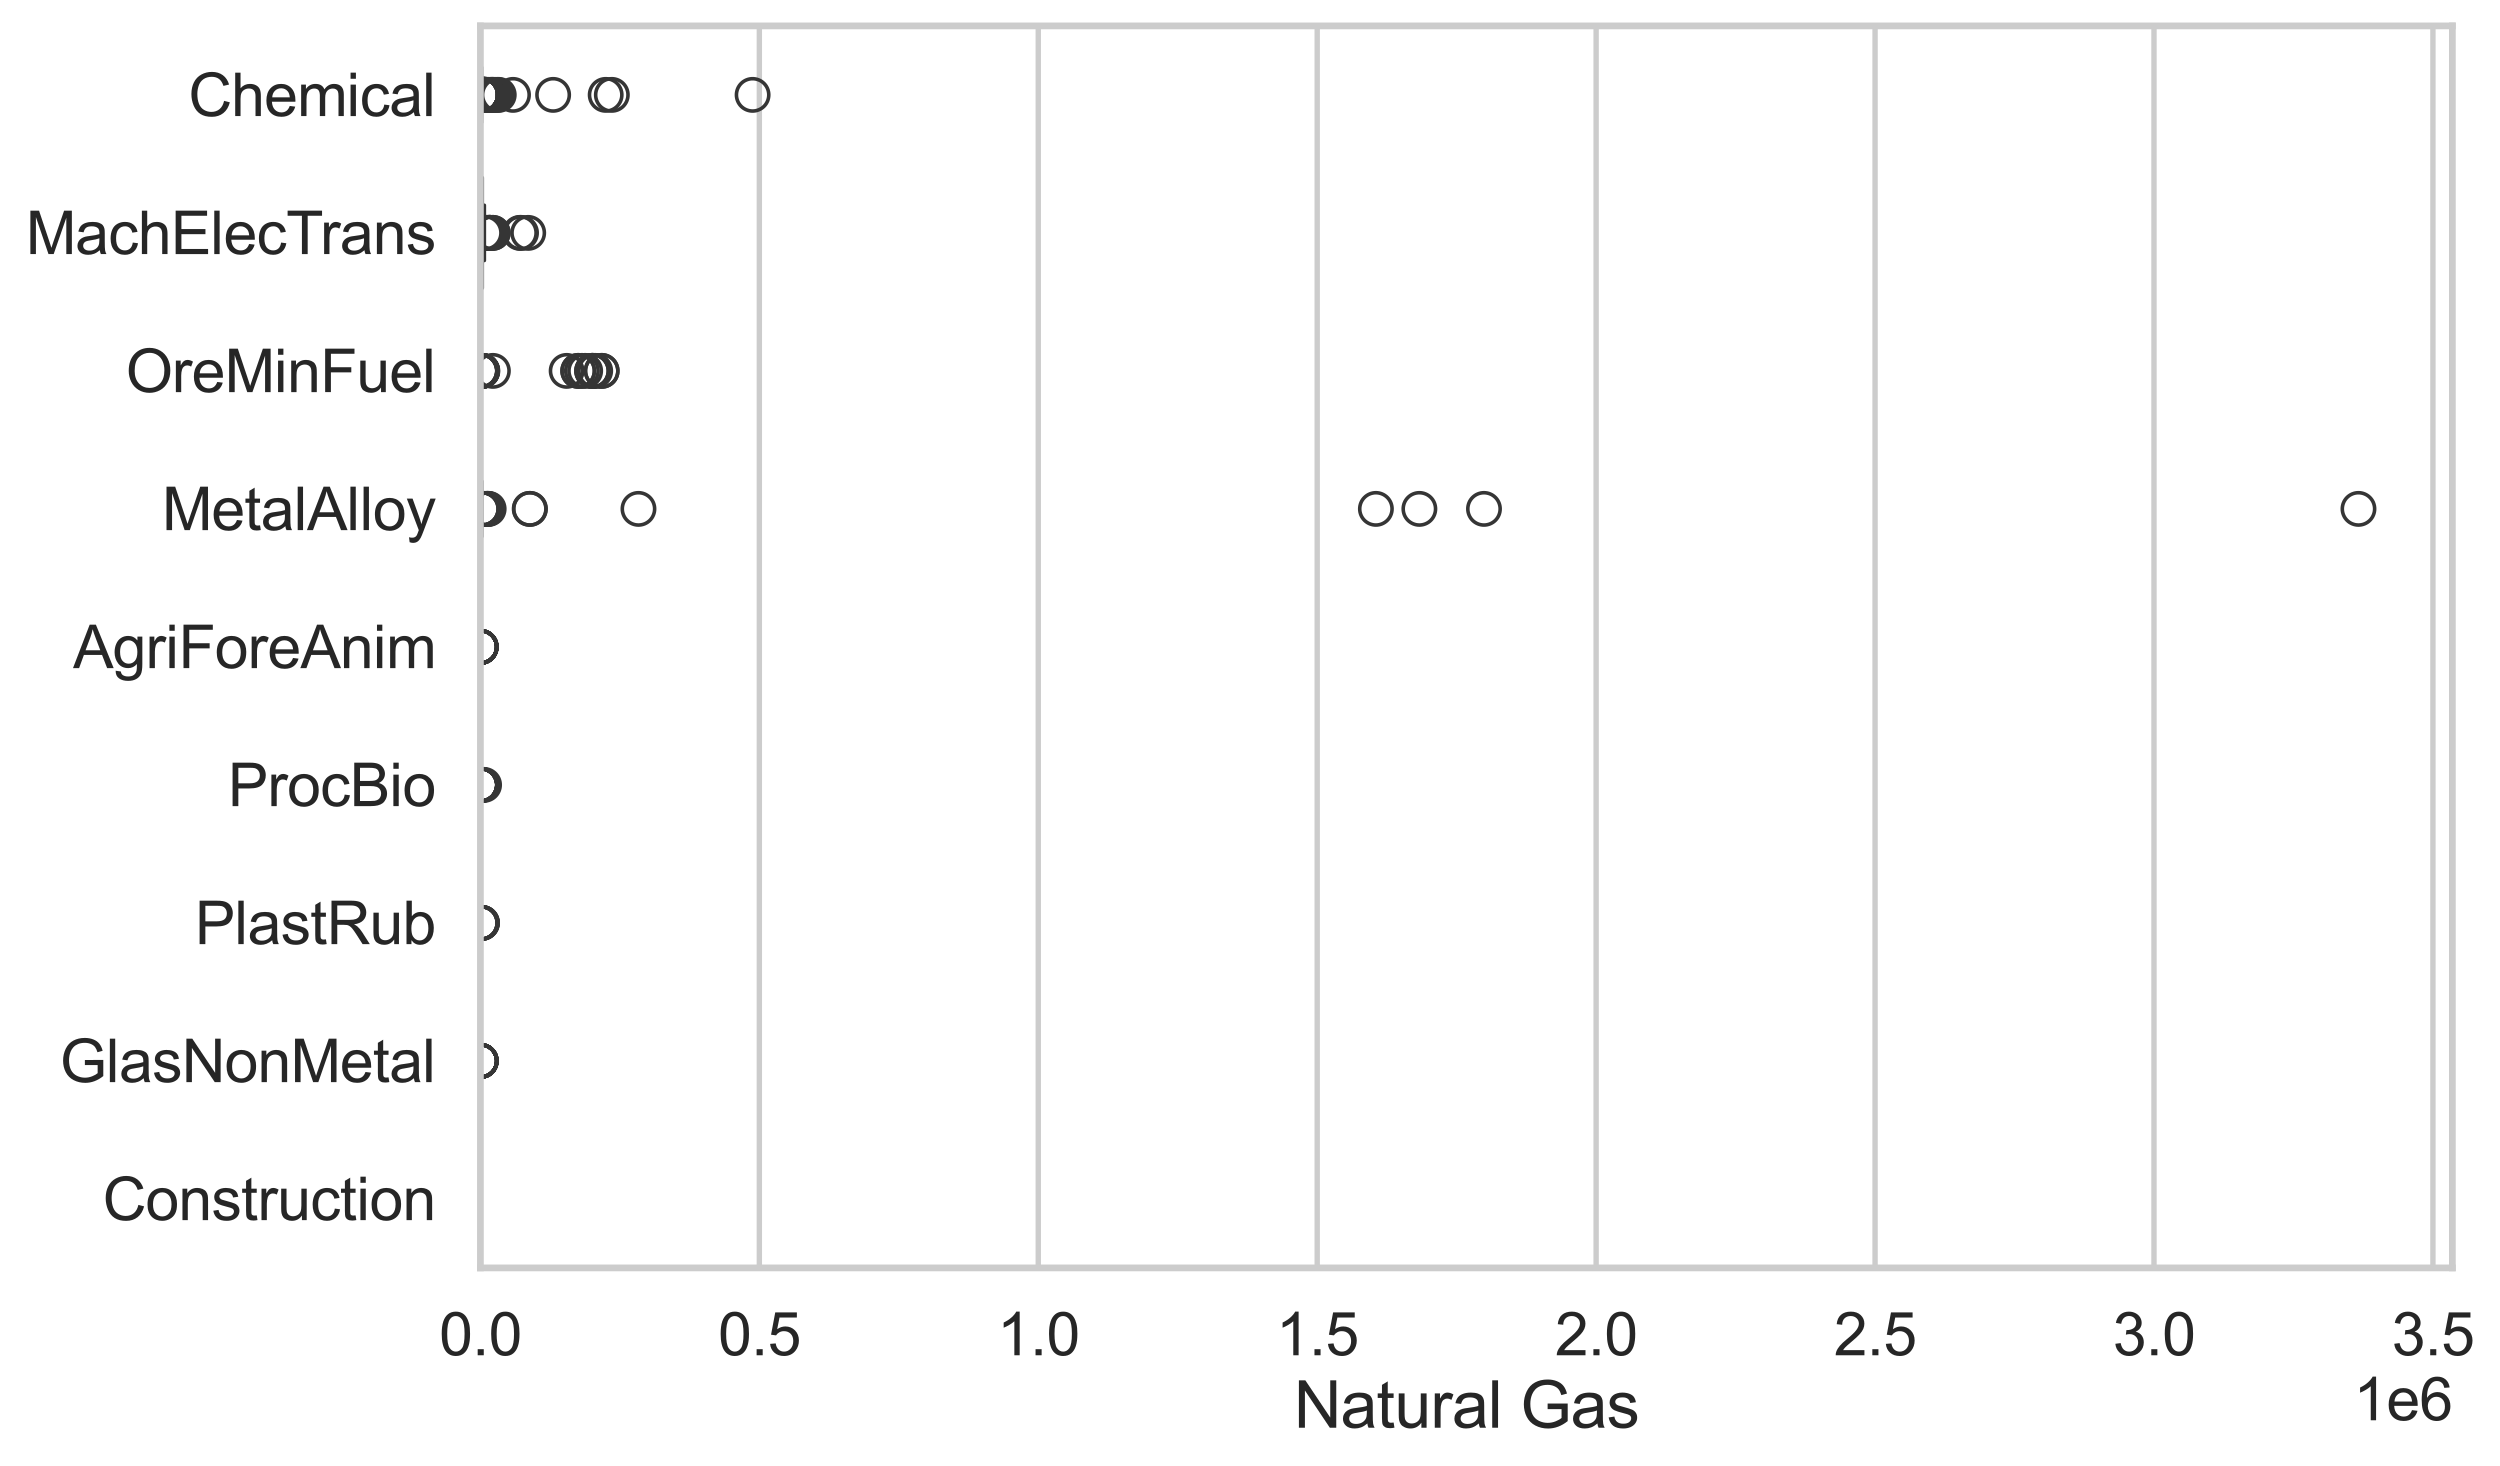 <?xml version="1.0" encoding="utf-8" standalone="no"?>
<!DOCTYPE svg PUBLIC "-//W3C//DTD SVG 1.1//EN"
  "http://www.w3.org/Graphics/SVG/1.1/DTD/svg11.dtd">
<svg xmlns:xlink="http://www.w3.org/1999/xlink" width="695.75pt" height="408.111pt" viewBox="0 0 695.75 408.111" xmlns="http://www.w3.org/2000/svg" version="1.1">
 <defs>
  <style type="text/css">*{stroke-linejoin: round; stroke-linecap: butt}</style>
 </defs>
 <g id="figure_1">
  <g id="patch_1">
   <path d="M 0 408.111 
L 695.75 408.111 
L 695.75 0 
L 0 0 
z
" style="fill: #ffffff"/>
  </g>
  <g id="axes_1">
   <g id="patch_2">
    <path d="M 133.697 352.86 
L 682.496 352.86 
L 682.496 7.2 
L 133.697 7.2 
z
" style="fill: #ffffff"/>
   </g>
   <g id="matplotlib.axis_1">
    <g id="xtick_1">
     <g id="line2d_1">
      <path d="M 133.697 352.86 
L 133.697 7.2 
" clip-path="url(#pf4acaf4077)" style="fill: none; stroke: #cccccc; stroke-width: 1.5; stroke-linecap: round"/>
     </g>
     <g id="text_1">
      <!-- 0.0 -->
      <g style="fill: #262626" transform="translate(122.229 377.17) scale(0.165 -0.165)">
       <defs>
        <path id="ArialMT-30" d="M 266 2259 
Q 266 3072 433 3567 
Q 600 4063 929 4331 
Q 1259 4600 1759 4600 
Q 2128 4600 2406 4451 
Q 2684 4303 2865 4023 
Q 3047 3744 3150 3342 
Q 3253 2941 3253 2259 
Q 3253 1453 3087 958 
Q 2922 463 2592 192 
Q 2263 -78 1759 -78 
Q 1097 -78 719 397 
Q 266 969 266 2259 
z
M 844 2259 
Q 844 1131 1108 757 
Q 1372 384 1759 384 
Q 2147 384 2411 759 
Q 2675 1134 2675 2259 
Q 2675 3391 2411 3762 
Q 2147 4134 1753 4134 
Q 1366 4134 1134 3806 
Q 844 3388 844 2259 
z
" transform="scale(0.016)"/>
        <path id="ArialMT-2e" d="M 581 0 
L 581 641 
L 1222 641 
L 1222 0 
L 581 0 
z
" transform="scale(0.016)"/>
       </defs>
       <use xlink:href="#ArialMT-30"/>
       <use xlink:href="#ArialMT-2e" transform="translate(55.615 0)"/>
       <use xlink:href="#ArialMT-30" transform="translate(83.398 0)"/>
      </g>
     </g>
    </g>
    <g id="xtick_2">
     <g id="line2d_2">
      <path d="M 211.323 352.86 
L 211.323 7.2 
" clip-path="url(#pf4acaf4077)" style="fill: none; stroke: #cccccc; stroke-width: 1.5; stroke-linecap: round"/>
     </g>
     <g id="text_2">
      <!-- 0.5 -->
      <g style="fill: #262626" transform="translate(199.856 377.17) scale(0.165 -0.165)">
       <defs>
        <path id="ArialMT-35" d="M 266 1200 
L 856 1250 
Q 922 819 1161 601 
Q 1400 384 1738 384 
Q 2144 384 2425 690 
Q 2706 997 2706 1503 
Q 2706 1984 2436 2262 
Q 2166 2541 1728 2541 
Q 1456 2541 1237 2417 
Q 1019 2294 894 2097 
L 366 2166 
L 809 4519 
L 3088 4519 
L 3088 3981 
L 1259 3981 
L 1013 2750 
Q 1425 3038 1878 3038 
Q 2478 3038 2890 2622 
Q 3303 2206 3303 1553 
Q 3303 931 2941 478 
Q 2500 -78 1738 -78 
Q 1113 -78 717 272 
Q 322 622 266 1200 
z
" transform="scale(0.016)"/>
       </defs>
       <use xlink:href="#ArialMT-30"/>
       <use xlink:href="#ArialMT-2e" transform="translate(55.615 0)"/>
       <use xlink:href="#ArialMT-35" transform="translate(83.398 0)"/>
      </g>
     </g>
    </g>
    <g id="xtick_3">
     <g id="line2d_3">
      <path d="M 288.95 352.86 
L 288.95 7.2 
" clip-path="url(#pf4acaf4077)" style="fill: none; stroke: #cccccc; stroke-width: 1.5; stroke-linecap: round"/>
     </g>
     <g id="text_3">
      <!-- 1.0 -->
      <g style="fill: #262626" transform="translate(277.483 377.17) scale(0.165 -0.165)">
       <defs>
        <path id="ArialMT-31" d="M 2384 0 
L 1822 0 
L 1822 3584 
Q 1619 3391 1289 3197 
Q 959 3003 697 2906 
L 697 3450 
Q 1169 3672 1522 3987 
Q 1875 4303 2022 4600 
L 2384 4600 
L 2384 0 
z
" transform="scale(0.016)"/>
       </defs>
       <use xlink:href="#ArialMT-31"/>
       <use xlink:href="#ArialMT-2e" transform="translate(55.615 0)"/>
       <use xlink:href="#ArialMT-30" transform="translate(83.398 0)"/>
      </g>
     </g>
    </g>
    <g id="xtick_4">
     <g id="line2d_4">
      <path d="M 366.577 352.86 
L 366.577 7.2 
" clip-path="url(#pf4acaf4077)" style="fill: none; stroke: #cccccc; stroke-width: 1.5; stroke-linecap: round"/>
     </g>
     <g id="text_4">
      <!-- 1.5 -->
      <g style="fill: #262626" transform="translate(355.109 377.17) scale(0.165 -0.165)">
       <use xlink:href="#ArialMT-31"/>
       <use xlink:href="#ArialMT-2e" transform="translate(55.615 0)"/>
       <use xlink:href="#ArialMT-35" transform="translate(83.398 0)"/>
      </g>
     </g>
    </g>
    <g id="xtick_5">
     <g id="line2d_5">
      <path d="M 444.203 352.86 
L 444.203 7.2 
" clip-path="url(#pf4acaf4077)" style="fill: none; stroke: #cccccc; stroke-width: 1.5; stroke-linecap: round"/>
     </g>
     <g id="text_5">
      <!-- 2.0 -->
      <g style="fill: #262626" transform="translate(432.736 377.17) scale(0.165 -0.165)">
       <defs>
        <path id="ArialMT-32" d="M 3222 541 
L 3222 0 
L 194 0 
Q 188 203 259 391 
Q 375 700 629 1000 
Q 884 1300 1366 1694 
Q 2113 2306 2375 2664 
Q 2638 3022 2638 3341 
Q 2638 3675 2398 3904 
Q 2159 4134 1775 4134 
Q 1369 4134 1125 3890 
Q 881 3647 878 3216 
L 300 3275 
Q 359 3922 746 4261 
Q 1134 4600 1788 4600 
Q 2447 4600 2831 4234 
Q 3216 3869 3216 3328 
Q 3216 3053 3103 2787 
Q 2991 2522 2730 2228 
Q 2469 1934 1863 1422 
Q 1356 997 1212 845 
Q 1069 694 975 541 
L 3222 541 
z
" transform="scale(0.016)"/>
       </defs>
       <use xlink:href="#ArialMT-32"/>
       <use xlink:href="#ArialMT-2e" transform="translate(55.615 0)"/>
       <use xlink:href="#ArialMT-30" transform="translate(83.398 0)"/>
      </g>
     </g>
    </g>
    <g id="xtick_6">
     <g id="line2d_6">
      <path d="M 521.83 352.86 
L 521.83 7.2 
" clip-path="url(#pf4acaf4077)" style="fill: none; stroke: #cccccc; stroke-width: 1.5; stroke-linecap: round"/>
     </g>
     <g id="text_6">
      <!-- 2.5 -->
      <g style="fill: #262626" transform="translate(510.362 377.17) scale(0.165 -0.165)">
       <use xlink:href="#ArialMT-32"/>
       <use xlink:href="#ArialMT-2e" transform="translate(55.615 0)"/>
       <use xlink:href="#ArialMT-35" transform="translate(83.398 0)"/>
      </g>
     </g>
    </g>
    <g id="xtick_7">
     <g id="line2d_7">
      <path d="M 599.456 352.86 
L 599.456 7.2 
" clip-path="url(#pf4acaf4077)" style="fill: none; stroke: #cccccc; stroke-width: 1.5; stroke-linecap: round"/>
     </g>
     <g id="text_7">
      <!-- 3.0 -->
      <g style="fill: #262626" transform="translate(587.989 377.17) scale(0.165 -0.165)">
       <defs>
        <path id="ArialMT-33" d="M 269 1209 
L 831 1284 
Q 928 806 1161 595 
Q 1394 384 1728 384 
Q 2125 384 2398 659 
Q 2672 934 2672 1341 
Q 2672 1728 2419 1979 
Q 2166 2231 1775 2231 
Q 1616 2231 1378 2169 
L 1441 2663 
Q 1497 2656 1531 2656 
Q 1891 2656 2178 2843 
Q 2466 3031 2466 3422 
Q 2466 3731 2256 3934 
Q 2047 4138 1716 4138 
Q 1388 4138 1169 3931 
Q 950 3725 888 3313 
L 325 3413 
Q 428 3978 793 4289 
Q 1159 4600 1703 4600 
Q 2078 4600 2393 4439 
Q 2709 4278 2876 4000 
Q 3044 3722 3044 3409 
Q 3044 3113 2884 2869 
Q 2725 2625 2413 2481 
Q 2819 2388 3044 2092 
Q 3269 1797 3269 1353 
Q 3269 753 2831 336 
Q 2394 -81 1725 -81 
Q 1122 -81 723 278 
Q 325 638 269 1209 
z
" transform="scale(0.016)"/>
       </defs>
       <use xlink:href="#ArialMT-33"/>
       <use xlink:href="#ArialMT-2e" transform="translate(55.615 0)"/>
       <use xlink:href="#ArialMT-30" transform="translate(83.398 0)"/>
      </g>
     </g>
    </g>
    <g id="xtick_8">
     <g id="line2d_8">
      <path d="M 677.083 352.86 
L 677.083 7.2 
" clip-path="url(#pf4acaf4077)" style="fill: none; stroke: #cccccc; stroke-width: 1.5; stroke-linecap: round"/>
     </g>
     <g id="text_8">
      <!-- 3.5 -->
      <g style="fill: #262626" transform="translate(665.615 377.17) scale(0.165 -0.165)">
       <use xlink:href="#ArialMT-33"/>
       <use xlink:href="#ArialMT-2e" transform="translate(55.615 0)"/>
       <use xlink:href="#ArialMT-35" transform="translate(83.398 0)"/>
      </g>
     </g>
    </g>
    <g id="text_9">
     <!-- Natural Gas -->
     <g style="fill: #262626" transform="translate(360.08 397.334) scale(0.18 -0.18)">
      <defs>
       <path id="ArialMT-4e" d="M 488 0 
L 488 4581 
L 1109 4581 
L 3516 984 
L 3516 4581 
L 4097 4581 
L 4097 0 
L 3475 0 
L 1069 3600 
L 1069 0 
L 488 0 
z
" transform="scale(0.016)"/>
       <path id="ArialMT-61" d="M 2588 409 
Q 2275 144 1986 34 
Q 1697 -75 1366 -75 
Q 819 -75 525 192 
Q 231 459 231 875 
Q 231 1119 342 1320 
Q 453 1522 633 1644 
Q 813 1766 1038 1828 
Q 1203 1872 1538 1913 
Q 2219 1994 2541 2106 
Q 2544 2222 2544 2253 
Q 2544 2597 2384 2738 
Q 2169 2928 1744 2928 
Q 1347 2928 1158 2789 
Q 969 2650 878 2297 
L 328 2372 
Q 403 2725 575 2942 
Q 747 3159 1072 3276 
Q 1397 3394 1825 3394 
Q 2250 3394 2515 3294 
Q 2781 3194 2906 3042 
Q 3031 2891 3081 2659 
Q 3109 2516 3109 2141 
L 3109 1391 
Q 3109 606 3145 398 
Q 3181 191 3288 0 
L 2700 0 
Q 2613 175 2588 409 
z
M 2541 1666 
Q 2234 1541 1622 1453 
Q 1275 1403 1131 1340 
Q 988 1278 909 1158 
Q 831 1038 831 891 
Q 831 666 1001 516 
Q 1172 366 1500 366 
Q 1825 366 2078 508 
Q 2331 650 2450 897 
Q 2541 1088 2541 1459 
L 2541 1666 
z
" transform="scale(0.016)"/>
       <path id="ArialMT-74" d="M 1650 503 
L 1731 6 
Q 1494 -44 1306 -44 
Q 1000 -44 831 53 
Q 663 150 594 308 
Q 525 466 525 972 
L 525 2881 
L 113 2881 
L 113 3319 
L 525 3319 
L 525 4141 
L 1084 4478 
L 1084 3319 
L 1650 3319 
L 1650 2881 
L 1084 2881 
L 1084 941 
Q 1084 700 1114 631 
Q 1144 563 1211 522 
Q 1278 481 1403 481 
Q 1497 481 1650 503 
z
" transform="scale(0.016)"/>
       <path id="ArialMT-75" d="M 2597 0 
L 2597 488 
Q 2209 -75 1544 -75 
Q 1250 -75 995 37 
Q 741 150 617 320 
Q 494 491 444 738 
Q 409 903 409 1263 
L 409 3319 
L 972 3319 
L 972 1478 
Q 972 1038 1006 884 
Q 1059 663 1231 536 
Q 1403 409 1656 409 
Q 1909 409 2131 539 
Q 2353 669 2445 892 
Q 2538 1116 2538 1541 
L 2538 3319 
L 3100 3319 
L 3100 0 
L 2597 0 
z
" transform="scale(0.016)"/>
       <path id="ArialMT-72" d="M 416 0 
L 416 3319 
L 922 3319 
L 922 2816 
Q 1116 3169 1280 3281 
Q 1444 3394 1641 3394 
Q 1925 3394 2219 3213 
L 2025 2691 
Q 1819 2813 1613 2813 
Q 1428 2813 1281 2702 
Q 1134 2591 1072 2394 
Q 978 2094 978 1738 
L 978 0 
L 416 0 
z
" transform="scale(0.016)"/>
       <path id="ArialMT-6c" d="M 409 0 
L 409 4581 
L 972 4581 
L 972 0 
L 409 0 
z
" transform="scale(0.016)"/>
       <path id="ArialMT-20" transform="scale(0.016)"/>
       <path id="ArialMT-47" d="M 2638 1797 
L 2638 2334 
L 4578 2338 
L 4578 638 
Q 4131 281 3656 101 
Q 3181 -78 2681 -78 
Q 2006 -78 1454 211 
Q 903 500 622 1047 
Q 341 1594 341 2269 
Q 341 2938 620 3517 
Q 900 4097 1425 4378 
Q 1950 4659 2634 4659 
Q 3131 4659 3532 4498 
Q 3934 4338 4162 4050 
Q 4391 3763 4509 3300 
L 3963 3150 
Q 3859 3500 3706 3700 
Q 3553 3900 3268 4020 
Q 2984 4141 2638 4141 
Q 2222 4141 1919 4014 
Q 1616 3888 1430 3681 
Q 1244 3475 1141 3228 
Q 966 2803 966 2306 
Q 966 1694 1177 1281 
Q 1388 869 1791 669 
Q 2194 469 2647 469 
Q 3041 469 3416 620 
Q 3791 772 3984 944 
L 3984 1797 
L 2638 1797 
z
" transform="scale(0.016)"/>
       <path id="ArialMT-73" d="M 197 991 
L 753 1078 
Q 800 744 1014 566 
Q 1228 388 1613 388 
Q 2000 388 2187 545 
Q 2375 703 2375 916 
Q 2375 1106 2209 1216 
Q 2094 1291 1634 1406 
Q 1016 1563 777 1677 
Q 538 1791 414 1992 
Q 291 2194 291 2438 
Q 291 2659 392 2848 
Q 494 3038 669 3163 
Q 800 3259 1026 3326 
Q 1253 3394 1513 3394 
Q 1903 3394 2198 3281 
Q 2494 3169 2634 2976 
Q 2775 2784 2828 2463 
L 2278 2388 
Q 2241 2644 2061 2787 
Q 1881 2931 1553 2931 
Q 1166 2931 1000 2803 
Q 834 2675 834 2503 
Q 834 2394 903 2306 
Q 972 2216 1119 2156 
Q 1203 2125 1616 2013 
Q 2213 1853 2448 1751 
Q 2684 1650 2818 1456 
Q 2953 1263 2953 975 
Q 2953 694 2789 445 
Q 2625 197 2315 61 
Q 2006 -75 1616 -75 
Q 969 -75 630 194 
Q 291 463 197 991 
z
" transform="scale(0.016)"/>
      </defs>
      <use xlink:href="#ArialMT-4e"/>
      <use xlink:href="#ArialMT-61" transform="translate(72.217 0)"/>
      <use xlink:href="#ArialMT-74" transform="translate(127.832 0)"/>
      <use xlink:href="#ArialMT-75" transform="translate(155.615 0)"/>
      <use xlink:href="#ArialMT-72" transform="translate(211.23 0)"/>
      <use xlink:href="#ArialMT-61" transform="translate(244.531 0)"/>
      <use xlink:href="#ArialMT-6c" transform="translate(300.146 0)"/>
      <use xlink:href="#ArialMT-20" transform="translate(322.363 0)"/>
      <use xlink:href="#ArialMT-47" transform="translate(350.146 0)"/>
      <use xlink:href="#ArialMT-61" transform="translate(427.93 0)"/>
      <use xlink:href="#ArialMT-73" transform="translate(483.545 0)"/>
     </g>
    </g>
    <g id="text_10">
     <!-- 1e6 -->
     <g style="fill: #262626" transform="translate(654.969 395.26) scale(0.165 -0.165)">
      <defs>
       <path id="ArialMT-65" d="M 2694 1069 
L 3275 997 
Q 3138 488 2766 206 
Q 2394 -75 1816 -75 
Q 1088 -75 661 373 
Q 234 822 234 1631 
Q 234 2469 665 2931 
Q 1097 3394 1784 3394 
Q 2450 3394 2872 2941 
Q 3294 2488 3294 1666 
Q 3294 1616 3291 1516 
L 816 1516 
Q 847 969 1125 678 
Q 1403 388 1819 388 
Q 2128 388 2347 550 
Q 2566 713 2694 1069 
z
M 847 1978 
L 2700 1978 
Q 2663 2397 2488 2606 
Q 2219 2931 1791 2931 
Q 1403 2931 1139 2672 
Q 875 2413 847 1978 
z
" transform="scale(0.016)"/>
       <path id="ArialMT-36" d="M 3184 3459 
L 2625 3416 
Q 2550 3747 2413 3897 
Q 2184 4138 1850 4138 
Q 1581 4138 1378 3988 
Q 1113 3794 959 3422 
Q 806 3050 800 2363 
Q 1003 2672 1297 2822 
Q 1591 2972 1913 2972 
Q 2475 2972 2870 2558 
Q 3266 2144 3266 1488 
Q 3266 1056 3080 686 
Q 2894 316 2569 119 
Q 2244 -78 1831 -78 
Q 1128 -78 684 439 
Q 241 956 241 2144 
Q 241 3472 731 4075 
Q 1159 4600 1884 4600 
Q 2425 4600 2770 4297 
Q 3116 3994 3184 3459 
z
M 888 1484 
Q 888 1194 1011 928 
Q 1134 663 1356 523 
Q 1578 384 1822 384 
Q 2178 384 2434 671 
Q 2691 959 2691 1453 
Q 2691 1928 2437 2201 
Q 2184 2475 1800 2475 
Q 1419 2475 1153 2201 
Q 888 1928 888 1484 
z
" transform="scale(0.016)"/>
      </defs>
      <use xlink:href="#ArialMT-31"/>
      <use xlink:href="#ArialMT-65" transform="translate(55.615 0)"/>
      <use xlink:href="#ArialMT-36" transform="translate(111.23 0)"/>
     </g>
    </g>
   </g>
   <g id="matplotlib.axis_2">
    <g id="ytick_1">
     <g id="text_11">
      <!-- Chemical -->
      <g style="fill: #262626" transform="translate(52.428 32.309) scale(0.165 -0.165)">
       <defs>
        <path id="ArialMT-43" d="M 3763 1606 
L 4369 1453 
Q 4178 706 3683 314 
Q 3188 -78 2472 -78 
Q 1731 -78 1267 223 
Q 803 525 561 1097 
Q 319 1669 319 2325 
Q 319 3041 592 3573 
Q 866 4106 1370 4382 
Q 1875 4659 2481 4659 
Q 3169 4659 3637 4309 
Q 4106 3959 4291 3325 
L 3694 3184 
Q 3534 3684 3231 3912 
Q 2928 4141 2469 4141 
Q 1941 4141 1586 3887 
Q 1231 3634 1087 3207 
Q 944 2781 944 2328 
Q 944 1744 1114 1308 
Q 1284 872 1643 656 
Q 2003 441 2422 441 
Q 2931 441 3284 734 
Q 3638 1028 3763 1606 
z
" transform="scale(0.016)"/>
        <path id="ArialMT-68" d="M 422 0 
L 422 4581 
L 984 4581 
L 984 2938 
Q 1378 3394 1978 3394 
Q 2347 3394 2619 3248 
Q 2891 3103 3008 2847 
Q 3125 2591 3125 2103 
L 3125 0 
L 2563 0 
L 2563 2103 
Q 2563 2525 2380 2717 
Q 2197 2909 1863 2909 
Q 1613 2909 1392 2779 
Q 1172 2650 1078 2428 
Q 984 2206 984 1816 
L 984 0 
L 422 0 
z
" transform="scale(0.016)"/>
        <path id="ArialMT-6d" d="M 422 0 
L 422 3319 
L 925 3319 
L 925 2853 
Q 1081 3097 1340 3245 
Q 1600 3394 1931 3394 
Q 2300 3394 2536 3241 
Q 2772 3088 2869 2813 
Q 3263 3394 3894 3394 
Q 4388 3394 4653 3120 
Q 4919 2847 4919 2278 
L 4919 0 
L 4359 0 
L 4359 2091 
Q 4359 2428 4304 2576 
Q 4250 2725 4106 2815 
Q 3963 2906 3769 2906 
Q 3419 2906 3187 2673 
Q 2956 2441 2956 1928 
L 2956 0 
L 2394 0 
L 2394 2156 
Q 2394 2531 2256 2718 
Q 2119 2906 1806 2906 
Q 1569 2906 1367 2781 
Q 1166 2656 1075 2415 
Q 984 2175 984 1722 
L 984 0 
L 422 0 
z
" transform="scale(0.016)"/>
        <path id="ArialMT-69" d="M 425 3934 
L 425 4581 
L 988 4581 
L 988 3934 
L 425 3934 
z
M 425 0 
L 425 3319 
L 988 3319 
L 988 0 
L 425 0 
z
" transform="scale(0.016)"/>
        <path id="ArialMT-63" d="M 2588 1216 
L 3141 1144 
Q 3050 572 2676 248 
Q 2303 -75 1759 -75 
Q 1078 -75 664 370 
Q 250 816 250 1647 
Q 250 2184 428 2587 
Q 606 2991 970 3192 
Q 1334 3394 1763 3394 
Q 2303 3394 2647 3120 
Q 2991 2847 3088 2344 
L 2541 2259 
Q 2463 2594 2264 2762 
Q 2066 2931 1784 2931 
Q 1359 2931 1093 2626 
Q 828 2322 828 1663 
Q 828 994 1084 691 
Q 1341 388 1753 388 
Q 2084 388 2306 591 
Q 2528 794 2588 1216 
z
" transform="scale(0.016)"/>
       </defs>
       <use xlink:href="#ArialMT-43"/>
       <use xlink:href="#ArialMT-68" transform="translate(72.217 0)"/>
       <use xlink:href="#ArialMT-65" transform="translate(127.832 0)"/>
       <use xlink:href="#ArialMT-6d" transform="translate(183.447 0)"/>
       <use xlink:href="#ArialMT-69" transform="translate(266.748 0)"/>
       <use xlink:href="#ArialMT-63" transform="translate(288.965 0)"/>
       <use xlink:href="#ArialMT-61" transform="translate(338.965 0)"/>
       <use xlink:href="#ArialMT-6c" transform="translate(394.58 0)"/>
      </g>
     </g>
    </g>
    <g id="ytick_2">
     <g id="text_12">
      <!-- MachElecTrans -->
      <g style="fill: #262626" transform="translate(7.2 70.715) scale(0.165 -0.165)">
       <defs>
        <path id="ArialMT-4d" d="M 475 0 
L 475 4581 
L 1388 4581 
L 2472 1338 
Q 2622 884 2691 659 
Q 2769 909 2934 1394 
L 4031 4581 
L 4847 4581 
L 4847 0 
L 4263 0 
L 4263 3834 
L 2931 0 
L 2384 0 
L 1059 3900 
L 1059 0 
L 475 0 
z
" transform="scale(0.016)"/>
        <path id="ArialMT-45" d="M 506 0 
L 506 4581 
L 3819 4581 
L 3819 4041 
L 1113 4041 
L 1113 2638 
L 3647 2638 
L 3647 2100 
L 1113 2100 
L 1113 541 
L 3925 541 
L 3925 0 
L 506 0 
z
" transform="scale(0.016)"/>
        <path id="ArialMT-54" d="M 1659 0 
L 1659 4041 
L 150 4041 
L 150 4581 
L 3781 4581 
L 3781 4041 
L 2266 4041 
L 2266 0 
L 1659 0 
z
" transform="scale(0.016)"/>
        <path id="ArialMT-6e" d="M 422 0 
L 422 3319 
L 928 3319 
L 928 2847 
Q 1294 3394 1984 3394 
Q 2284 3394 2536 3286 
Q 2788 3178 2913 3003 
Q 3038 2828 3088 2588 
Q 3119 2431 3119 2041 
L 3119 0 
L 2556 0 
L 2556 2019 
Q 2556 2363 2490 2533 
Q 2425 2703 2258 2804 
Q 2091 2906 1866 2906 
Q 1506 2906 1245 2678 
Q 984 2450 984 1813 
L 984 0 
L 422 0 
z
" transform="scale(0.016)"/>
       </defs>
       <use xlink:href="#ArialMT-4d"/>
       <use xlink:href="#ArialMT-61" transform="translate(83.301 0)"/>
       <use xlink:href="#ArialMT-63" transform="translate(138.916 0)"/>
       <use xlink:href="#ArialMT-68" transform="translate(188.916 0)"/>
       <use xlink:href="#ArialMT-45" transform="translate(244.531 0)"/>
       <use xlink:href="#ArialMT-6c" transform="translate(311.23 0)"/>
       <use xlink:href="#ArialMT-65" transform="translate(333.447 0)"/>
       <use xlink:href="#ArialMT-63" transform="translate(389.062 0)"/>
       <use xlink:href="#ArialMT-54" transform="translate(439.062 0)"/>
       <use xlink:href="#ArialMT-72" transform="translate(496.396 0)"/>
       <use xlink:href="#ArialMT-61" transform="translate(529.697 0)"/>
       <use xlink:href="#ArialMT-6e" transform="translate(585.312 0)"/>
       <use xlink:href="#ArialMT-73" transform="translate(640.928 0)"/>
      </g>
     </g>
    </g>
    <g id="ytick_3">
     <g id="text_13">
      <!-- OreMinFuel -->
      <g style="fill: #262626" transform="translate(35.013 109.122) scale(0.165 -0.165)">
       <defs>
        <path id="ArialMT-4f" d="M 309 2231 
Q 309 3372 921 4017 
Q 1534 4663 2503 4663 
Q 3138 4663 3647 4359 
Q 4156 4056 4423 3514 
Q 4691 2972 4691 2284 
Q 4691 1588 4409 1038 
Q 4128 488 3612 205 
Q 3097 -78 2500 -78 
Q 1853 -78 1343 234 
Q 834 547 571 1087 
Q 309 1628 309 2231 
z
M 934 2222 
Q 934 1394 1379 917 
Q 1825 441 2497 441 
Q 3181 441 3623 922 
Q 4066 1403 4066 2288 
Q 4066 2847 3877 3264 
Q 3688 3681 3323 3911 
Q 2959 4141 2506 4141 
Q 1863 4141 1398 3698 
Q 934 3256 934 2222 
z
" transform="scale(0.016)"/>
        <path id="ArialMT-46" d="M 525 0 
L 525 4581 
L 3616 4581 
L 3616 4041 
L 1131 4041 
L 1131 2622 
L 3281 2622 
L 3281 2081 
L 1131 2081 
L 1131 0 
L 525 0 
z
" transform="scale(0.016)"/>
       </defs>
       <use xlink:href="#ArialMT-4f"/>
       <use xlink:href="#ArialMT-72" transform="translate(77.783 0)"/>
       <use xlink:href="#ArialMT-65" transform="translate(111.084 0)"/>
       <use xlink:href="#ArialMT-4d" transform="translate(166.699 0)"/>
       <use xlink:href="#ArialMT-69" transform="translate(250 0)"/>
       <use xlink:href="#ArialMT-6e" transform="translate(272.217 0)"/>
       <use xlink:href="#ArialMT-46" transform="translate(327.832 0)"/>
       <use xlink:href="#ArialMT-75" transform="translate(388.916 0)"/>
       <use xlink:href="#ArialMT-65" transform="translate(444.531 0)"/>
       <use xlink:href="#ArialMT-6c" transform="translate(500.146 0)"/>
      </g>
     </g>
    </g>
    <g id="ytick_4">
     <g id="text_14">
      <!-- MetalAlloy -->
      <g style="fill: #262626" transform="translate(45.088 147.529) scale(0.165 -0.165)">
       <defs>
        <path id="ArialMT-41" d="M -9 0 
L 1750 4581 
L 2403 4581 
L 4278 0 
L 3588 0 
L 3053 1388 
L 1138 1388 
L 634 0 
L -9 0 
z
M 1313 1881 
L 2866 1881 
L 2388 3150 
Q 2169 3728 2063 4100 
Q 1975 3659 1816 3225 
L 1313 1881 
z
" transform="scale(0.016)"/>
        <path id="ArialMT-6f" d="M 213 1659 
Q 213 2581 725 3025 
Q 1153 3394 1769 3394 
Q 2453 3394 2887 2945 
Q 3322 2497 3322 1706 
Q 3322 1066 3130 698 
Q 2938 331 2570 128 
Q 2203 -75 1769 -75 
Q 1072 -75 642 372 
Q 213 819 213 1659 
z
M 791 1659 
Q 791 1022 1069 705 
Q 1347 388 1769 388 
Q 2188 388 2466 706 
Q 2744 1025 2744 1678 
Q 2744 2294 2464 2611 
Q 2184 2928 1769 2928 
Q 1347 2928 1069 2612 
Q 791 2297 791 1659 
z
" transform="scale(0.016)"/>
        <path id="ArialMT-79" d="M 397 -1278 
L 334 -750 
Q 519 -800 656 -800 
Q 844 -800 956 -737 
Q 1069 -675 1141 -563 
Q 1194 -478 1313 -144 
Q 1328 -97 1363 -6 
L 103 3319 
L 709 3319 
L 1400 1397 
Q 1534 1031 1641 628 
Q 1738 1016 1872 1384 
L 2581 3319 
L 3144 3319 
L 1881 -56 
Q 1678 -603 1566 -809 
Q 1416 -1088 1222 -1217 
Q 1028 -1347 759 -1347 
Q 597 -1347 397 -1278 
z
" transform="scale(0.016)"/>
       </defs>
       <use xlink:href="#ArialMT-4d"/>
       <use xlink:href="#ArialMT-65" transform="translate(83.301 0)"/>
       <use xlink:href="#ArialMT-74" transform="translate(138.916 0)"/>
       <use xlink:href="#ArialMT-61" transform="translate(166.699 0)"/>
       <use xlink:href="#ArialMT-6c" transform="translate(222.314 0)"/>
       <use xlink:href="#ArialMT-41" transform="translate(244.531 0)"/>
       <use xlink:href="#ArialMT-6c" transform="translate(311.23 0)"/>
       <use xlink:href="#ArialMT-6c" transform="translate(333.447 0)"/>
       <use xlink:href="#ArialMT-6f" transform="translate(355.664 0)"/>
       <use xlink:href="#ArialMT-79" transform="translate(411.279 0)"/>
      </g>
     </g>
    </g>
    <g id="ytick_5">
     <g id="text_15">
      <!-- AgriForeAnim -->
      <g style="fill: #262626" transform="translate(20.341 185.935) scale(0.165 -0.165)">
       <defs>
        <path id="ArialMT-67" d="M 319 -275 
L 866 -356 
Q 900 -609 1056 -725 
Q 1266 -881 1628 -881 
Q 2019 -881 2231 -725 
Q 2444 -569 2519 -288 
Q 2563 -116 2559 434 
Q 2191 0 1641 0 
Q 956 0 581 494 
Q 206 988 206 1678 
Q 206 2153 378 2554 
Q 550 2956 876 3175 
Q 1203 3394 1644 3394 
Q 2231 3394 2613 2919 
L 2613 3319 
L 3131 3319 
L 3131 450 
Q 3131 -325 2973 -648 
Q 2816 -972 2473 -1159 
Q 2131 -1347 1631 -1347 
Q 1038 -1347 672 -1080 
Q 306 -813 319 -275 
z
M 784 1719 
Q 784 1066 1043 766 
Q 1303 466 1694 466 
Q 2081 466 2343 764 
Q 2606 1063 2606 1700 
Q 2606 2309 2336 2618 
Q 2066 2928 1684 2928 
Q 1309 2928 1046 2623 
Q 784 2319 784 1719 
z
" transform="scale(0.016)"/>
       </defs>
       <use xlink:href="#ArialMT-41"/>
       <use xlink:href="#ArialMT-67" transform="translate(66.699 0)"/>
       <use xlink:href="#ArialMT-72" transform="translate(122.314 0)"/>
       <use xlink:href="#ArialMT-69" transform="translate(155.615 0)"/>
       <use xlink:href="#ArialMT-46" transform="translate(177.832 0)"/>
       <use xlink:href="#ArialMT-6f" transform="translate(238.916 0)"/>
       <use xlink:href="#ArialMT-72" transform="translate(294.531 0)"/>
       <use xlink:href="#ArialMT-65" transform="translate(327.832 0)"/>
       <use xlink:href="#ArialMT-41" transform="translate(383.447 0)"/>
       <use xlink:href="#ArialMT-6e" transform="translate(450.146 0)"/>
       <use xlink:href="#ArialMT-69" transform="translate(505.762 0)"/>
       <use xlink:href="#ArialMT-6d" transform="translate(527.979 0)"/>
      </g>
     </g>
    </g>
    <g id="ytick_6">
     <g id="text_16">
      <!-- ProcBio -->
      <g style="fill: #262626" transform="translate(63.424 224.342) scale(0.165 -0.165)">
       <defs>
        <path id="ArialMT-50" d="M 494 0 
L 494 4581 
L 2222 4581 
Q 2678 4581 2919 4538 
Q 3256 4481 3484 4323 
Q 3713 4166 3852 3881 
Q 3991 3597 3991 3256 
Q 3991 2672 3619 2267 
Q 3247 1863 2275 1863 
L 1100 1863 
L 1100 0 
L 494 0 
z
M 1100 2403 
L 2284 2403 
Q 2872 2403 3119 2622 
Q 3366 2841 3366 3238 
Q 3366 3525 3220 3729 
Q 3075 3934 2838 4000 
Q 2684 4041 2272 4041 
L 1100 4041 
L 1100 2403 
z
" transform="scale(0.016)"/>
        <path id="ArialMT-42" d="M 469 0 
L 469 4581 
L 2188 4581 
Q 2713 4581 3030 4442 
Q 3347 4303 3526 4014 
Q 3706 3725 3706 3409 
Q 3706 3116 3547 2856 
Q 3388 2597 3066 2438 
Q 3481 2316 3704 2022 
Q 3928 1728 3928 1328 
Q 3928 1006 3792 729 
Q 3656 453 3456 303 
Q 3256 153 2954 76 
Q 2653 0 2216 0 
L 469 0 
z
M 1075 2656 
L 2066 2656 
Q 2469 2656 2644 2709 
Q 2875 2778 2992 2937 
Q 3109 3097 3109 3338 
Q 3109 3566 3000 3739 
Q 2891 3913 2687 3977 
Q 2484 4041 1991 4041 
L 1075 4041 
L 1075 2656 
z
M 1075 541 
L 2216 541 
Q 2509 541 2628 563 
Q 2838 600 2978 687 
Q 3119 775 3209 942 
Q 3300 1109 3300 1328 
Q 3300 1584 3169 1773 
Q 3038 1963 2805 2039 
Q 2572 2116 2134 2116 
L 1075 2116 
L 1075 541 
z
" transform="scale(0.016)"/>
       </defs>
       <use xlink:href="#ArialMT-50"/>
       <use xlink:href="#ArialMT-72" transform="translate(66.699 0)"/>
       <use xlink:href="#ArialMT-6f" transform="translate(100 0)"/>
       <use xlink:href="#ArialMT-63" transform="translate(155.615 0)"/>
       <use xlink:href="#ArialMT-42" transform="translate(205.615 0)"/>
       <use xlink:href="#ArialMT-69" transform="translate(272.314 0)"/>
       <use xlink:href="#ArialMT-6f" transform="translate(294.531 0)"/>
      </g>
     </g>
    </g>
    <g id="ytick_7">
     <g id="text_17">
      <!-- PlastRub -->
      <g style="fill: #262626" transform="translate(54.248 262.749) scale(0.165 -0.165)">
       <defs>
        <path id="ArialMT-52" d="M 503 0 
L 503 4581 
L 2534 4581 
Q 3147 4581 3465 4457 
Q 3784 4334 3975 4021 
Q 4166 3709 4166 3331 
Q 4166 2844 3850 2509 
Q 3534 2175 2875 2084 
Q 3116 1969 3241 1856 
Q 3506 1613 3744 1247 
L 4541 0 
L 3778 0 
L 3172 953 
Q 2906 1366 2734 1584 
Q 2563 1803 2427 1890 
Q 2291 1978 2150 2013 
Q 2047 2034 1813 2034 
L 1109 2034 
L 1109 0 
L 503 0 
z
M 1109 2559 
L 2413 2559 
Q 2828 2559 3062 2645 
Q 3297 2731 3419 2920 
Q 3541 3109 3541 3331 
Q 3541 3656 3305 3865 
Q 3069 4075 2559 4075 
L 1109 4075 
L 1109 2559 
z
" transform="scale(0.016)"/>
        <path id="ArialMT-62" d="M 941 0 
L 419 0 
L 419 4581 
L 981 4581 
L 981 2947 
Q 1338 3394 1891 3394 
Q 2197 3394 2470 3270 
Q 2744 3147 2920 2923 
Q 3097 2700 3197 2384 
Q 3297 2069 3297 1709 
Q 3297 856 2875 390 
Q 2453 -75 1863 -75 
Q 1275 -75 941 416 
L 941 0 
z
M 934 1684 
Q 934 1088 1097 822 
Q 1363 388 1816 388 
Q 2184 388 2453 708 
Q 2722 1028 2722 1663 
Q 2722 2313 2464 2622 
Q 2206 2931 1841 2931 
Q 1472 2931 1203 2611 
Q 934 2291 934 1684 
z
" transform="scale(0.016)"/>
       </defs>
       <use xlink:href="#ArialMT-50"/>
       <use xlink:href="#ArialMT-6c" transform="translate(66.699 0)"/>
       <use xlink:href="#ArialMT-61" transform="translate(88.916 0)"/>
       <use xlink:href="#ArialMT-73" transform="translate(144.531 0)"/>
       <use xlink:href="#ArialMT-74" transform="translate(194.531 0)"/>
       <use xlink:href="#ArialMT-52" transform="translate(222.314 0)"/>
       <use xlink:href="#ArialMT-75" transform="translate(294.531 0)"/>
       <use xlink:href="#ArialMT-62" transform="translate(350.146 0)"/>
      </g>
     </g>
    </g>
    <g id="ytick_8">
     <g id="text_18">
      <!-- GlasNonMetal -->
      <g style="fill: #262626" transform="translate(16.659 301.155) scale(0.165 -0.165)">
       <use xlink:href="#ArialMT-47"/>
       <use xlink:href="#ArialMT-6c" transform="translate(77.783 0)"/>
       <use xlink:href="#ArialMT-61" transform="translate(100 0)"/>
       <use xlink:href="#ArialMT-73" transform="translate(155.615 0)"/>
       <use xlink:href="#ArialMT-4e" transform="translate(205.615 0)"/>
       <use xlink:href="#ArialMT-6f" transform="translate(277.832 0)"/>
       <use xlink:href="#ArialMT-6e" transform="translate(333.447 0)"/>
       <use xlink:href="#ArialMT-4d" transform="translate(389.062 0)"/>
       <use xlink:href="#ArialMT-65" transform="translate(472.363 0)"/>
       <use xlink:href="#ArialMT-74" transform="translate(527.979 0)"/>
       <use xlink:href="#ArialMT-61" transform="translate(555.762 0)"/>
       <use xlink:href="#ArialMT-6c" transform="translate(611.377 0)"/>
      </g>
     </g>
    </g>
    <g id="ytick_9">
     <g id="text_19">
      <!-- Construction -->
      <g style="fill: #262626" transform="translate(28.575 339.562) scale(0.165 -0.165)">
       <use xlink:href="#ArialMT-43"/>
       <use xlink:href="#ArialMT-6f" transform="translate(72.217 0)"/>
       <use xlink:href="#ArialMT-6e" transform="translate(127.832 0)"/>
       <use xlink:href="#ArialMT-73" transform="translate(183.447 0)"/>
       <use xlink:href="#ArialMT-74" transform="translate(233.447 0)"/>
       <use xlink:href="#ArialMT-72" transform="translate(261.23 0)"/>
       <use xlink:href="#ArialMT-75" transform="translate(294.531 0)"/>
       <use xlink:href="#ArialMT-63" transform="translate(350.146 0)"/>
       <use xlink:href="#ArialMT-74" transform="translate(400.146 0)"/>
       <use xlink:href="#ArialMT-69" transform="translate(427.93 0)"/>
       <use xlink:href="#ArialMT-6f" transform="translate(450.146 0)"/>
       <use xlink:href="#ArialMT-6e" transform="translate(505.762 0)"/>
      </g>
     </g>
    </g>
   </g>
   <g id="patch_3">
    <path d="M 133.713 11.041 
L 133.713 41.766 
L 133.83 41.766 
L 133.83 11.041 
L 133.713 11.041 
z
" clip-path="url(#pf4acaf4077)" style="fill: #ca74db; stroke: #353535; stroke-linejoin: miter"/>
   </g>
   <g id="line2d_9">
    <path d="M 133.713 26.403 
L 133.697 26.403 
" clip-path="url(#pf4acaf4077)" style="fill: none; stroke: #353535"/>
   </g>
   <g id="line2d_10">
    <path d="M 133.83 26.403 
L 134.004 26.403 
" clip-path="url(#pf4acaf4077)" style="fill: none; stroke: #353535"/>
   </g>
   <g id="line2d_11">
    <path d="M 133.697 18.722 
L 133.697 34.085 
" clip-path="url(#pf4acaf4077)" style="fill: none; stroke: #353535; stroke-linecap: round"/>
   </g>
   <g id="line2d_12">
    <path d="M 134.004 18.722 
L 134.004 34.085 
" clip-path="url(#pf4acaf4077)" style="fill: none; stroke: #353535; stroke-linecap: round"/>
   </g>
   <g id="line2d_13">
    <defs>
     <path id="m5beb4ca7e6" d="M 0 4.5 
C 1.193 4.5 2.338 4.026 3.182 3.182 
C 4.026 2.338 4.5 1.193 4.5 0 
C 4.5 -1.193 4.026 -2.338 3.182 -3.182 
C 2.338 -4.026 1.193 -4.5 0 -4.5 
C -1.193 -4.5 -2.338 -4.026 -3.182 -3.182 
C -4.026 -2.338 -4.5 -1.193 -4.5 0 
C -4.5 1.193 -4.026 2.338 -3.182 3.182 
C -2.338 4.026 -1.193 4.5 0 4.5 
z
" style="stroke: #353535"/>
    </defs>
    <g clip-path="url(#pf4acaf4077)">
     <use xlink:href="#m5beb4ca7e6" x="134.226" y="26.403" style="fill-opacity: 0; stroke: #353535"/>
     <use xlink:href="#m5beb4ca7e6" x="136.236" y="26.403" style="fill-opacity: 0; stroke: #353535"/>
     <use xlink:href="#m5beb4ca7e6" x="134.029" y="26.403" style="fill-opacity: 0; stroke: #353535"/>
     <use xlink:href="#m5beb4ca7e6" x="135" y="26.403" style="fill-opacity: 0; stroke: #353535"/>
     <use xlink:href="#m5beb4ca7e6" x="135.179" y="26.403" style="fill-opacity: 0; stroke: #353535"/>
     <use xlink:href="#m5beb4ca7e6" x="134.5" y="26.403" style="fill-opacity: 0; stroke: #353535"/>
     <use xlink:href="#m5beb4ca7e6" x="134.579" y="26.403" style="fill-opacity: 0; stroke: #353535"/>
     <use xlink:href="#m5beb4ca7e6" x="134.036" y="26.403" style="fill-opacity: 0; stroke: #353535"/>
     <use xlink:href="#m5beb4ca7e6" x="134.026" y="26.403" style="fill-opacity: 0; stroke: #353535"/>
     <use xlink:href="#m5beb4ca7e6" x="134.647" y="26.403" style="fill-opacity: 0; stroke: #353535"/>
     <use xlink:href="#m5beb4ca7e6" x="134.752" y="26.403" style="fill-opacity: 0; stroke: #353535"/>
     <use xlink:href="#m5beb4ca7e6" x="134.39" y="26.403" style="fill-opacity: 0; stroke: #353535"/>
     <use xlink:href="#m5beb4ca7e6" x="134.028" y="26.403" style="fill-opacity: 0; stroke: #353535"/>
     <use xlink:href="#m5beb4ca7e6" x="134.686" y="26.403" style="fill-opacity: 0; stroke: #353535"/>
     <use xlink:href="#m5beb4ca7e6" x="138.798" y="26.403" style="fill-opacity: 0; stroke: #353535"/>
     <use xlink:href="#m5beb4ca7e6" x="209.451" y="26.403" style="fill-opacity: 0; stroke: #353535"/>
     <use xlink:href="#m5beb4ca7e6" x="134.109" y="26.403" style="fill-opacity: 0; stroke: #353535"/>
     <use xlink:href="#m5beb4ca7e6" x="138.335" y="26.403" style="fill-opacity: 0; stroke: #353535"/>
     <use xlink:href="#m5beb4ca7e6" x="134.789" y="26.403" style="fill-opacity: 0; stroke: #353535"/>
     <use xlink:href="#m5beb4ca7e6" x="134.858" y="26.403" style="fill-opacity: 0; stroke: #353535"/>
     <use xlink:href="#m5beb4ca7e6" x="142.767" y="26.403" style="fill-opacity: 0; stroke: #353535"/>
     <use xlink:href="#m5beb4ca7e6" x="134.037" y="26.403" style="fill-opacity: 0; stroke: #353535"/>
     <use xlink:href="#m5beb4ca7e6" x="134.036" y="26.403" style="fill-opacity: 0; stroke: #353535"/>
     <use xlink:href="#m5beb4ca7e6" x="137.641" y="26.403" style="fill-opacity: 0; stroke: #353535"/>
     <use xlink:href="#m5beb4ca7e6" x="134.944" y="26.403" style="fill-opacity: 0; stroke: #353535"/>
     <use xlink:href="#m5beb4ca7e6" x="134.064" y="26.403" style="fill-opacity: 0; stroke: #353535"/>
     <use xlink:href="#m5beb4ca7e6" x="134.908" y="26.403" style="fill-opacity: 0; stroke: #353535"/>
     <use xlink:href="#m5beb4ca7e6" x="134.156" y="26.403" style="fill-opacity: 0; stroke: #353535"/>
     <use xlink:href="#m5beb4ca7e6" x="134.063" y="26.403" style="fill-opacity: 0; stroke: #353535"/>
     <use xlink:href="#m5beb4ca7e6" x="135.267" y="26.403" style="fill-opacity: 0; stroke: #353535"/>
     <use xlink:href="#m5beb4ca7e6" x="134.192" y="26.403" style="fill-opacity: 0; stroke: #353535"/>
     <use xlink:href="#m5beb4ca7e6" x="134.16" y="26.403" style="fill-opacity: 0; stroke: #353535"/>
     <use xlink:href="#m5beb4ca7e6" x="134.655" y="26.403" style="fill-opacity: 0; stroke: #353535"/>
     <use xlink:href="#m5beb4ca7e6" x="153.937" y="26.403" style="fill-opacity: 0; stroke: #353535"/>
     <use xlink:href="#m5beb4ca7e6" x="134.303" y="26.403" style="fill-opacity: 0; stroke: #353535"/>
     <use xlink:href="#m5beb4ca7e6" x="134.099" y="26.403" style="fill-opacity: 0; stroke: #353535"/>
     <use xlink:href="#m5beb4ca7e6" x="136.805" y="26.403" style="fill-opacity: 0; stroke: #353535"/>
     <use xlink:href="#m5beb4ca7e6" x="134.124" y="26.403" style="fill-opacity: 0; stroke: #353535"/>
     <use xlink:href="#m5beb4ca7e6" x="134.558" y="26.403" style="fill-opacity: 0; stroke: #353535"/>
     <use xlink:href="#m5beb4ca7e6" x="135.239" y="26.403" style="fill-opacity: 0; stroke: #353535"/>
     <use xlink:href="#m5beb4ca7e6" x="134.412" y="26.403" style="fill-opacity: 0; stroke: #353535"/>
     <use xlink:href="#m5beb4ca7e6" x="134.303" y="26.403" style="fill-opacity: 0; stroke: #353535"/>
     <use xlink:href="#m5beb4ca7e6" x="135.63" y="26.403" style="fill-opacity: 0; stroke: #353535"/>
     <use xlink:href="#m5beb4ca7e6" x="134.073" y="26.403" style="fill-opacity: 0; stroke: #353535"/>
     <use xlink:href="#m5beb4ca7e6" x="134.311" y="26.403" style="fill-opacity: 0; stroke: #353535"/>
     <use xlink:href="#m5beb4ca7e6" x="134.133" y="26.403" style="fill-opacity: 0; stroke: #353535"/>
     <use xlink:href="#m5beb4ca7e6" x="134.591" y="26.403" style="fill-opacity: 0; stroke: #353535"/>
     <use xlink:href="#m5beb4ca7e6" x="134.055" y="26.403" style="fill-opacity: 0; stroke: #353535"/>
     <use xlink:href="#m5beb4ca7e6" x="134.074" y="26.403" style="fill-opacity: 0; stroke: #353535"/>
     <use xlink:href="#m5beb4ca7e6" x="136.929" y="26.403" style="fill-opacity: 0; stroke: #353535"/>
     <use xlink:href="#m5beb4ca7e6" x="170.272" y="26.403" style="fill-opacity: 0; stroke: #353535"/>
     <use xlink:href="#m5beb4ca7e6" x="134.267" y="26.403" style="fill-opacity: 0; stroke: #353535"/>
     <use xlink:href="#m5beb4ca7e6" x="134.167" y="26.403" style="fill-opacity: 0; stroke: #353535"/>
     <use xlink:href="#m5beb4ca7e6" x="134.452" y="26.403" style="fill-opacity: 0; stroke: #353535"/>
     <use xlink:href="#m5beb4ca7e6" x="134.143" y="26.403" style="fill-opacity: 0; stroke: #353535"/>
     <use xlink:href="#m5beb4ca7e6" x="134.055" y="26.403" style="fill-opacity: 0; stroke: #353535"/>
     <use xlink:href="#m5beb4ca7e6" x="134.084" y="26.403" style="fill-opacity: 0; stroke: #353535"/>
     <use xlink:href="#m5beb4ca7e6" x="134.694" y="26.403" style="fill-opacity: 0; stroke: #353535"/>
     <use xlink:href="#m5beb4ca7e6" x="168.561" y="26.403" style="fill-opacity: 0; stroke: #353535"/>
     <use xlink:href="#m5beb4ca7e6" x="137.13" y="26.403" style="fill-opacity: 0; stroke: #353535"/>
     <use xlink:href="#m5beb4ca7e6" x="134.572" y="26.403" style="fill-opacity: 0; stroke: #353535"/>
     <use xlink:href="#m5beb4ca7e6" x="134.029" y="26.403" style="fill-opacity: 0; stroke: #353535"/>
     <use xlink:href="#m5beb4ca7e6" x="134.73" y="26.403" style="fill-opacity: 0; stroke: #353535"/>
    </g>
   </g>
   <g id="patch_4">
    <path d="M 133.767 49.447 
L 133.767 80.173 
L 134.22 80.173 
L 134.22 49.447 
L 133.767 49.447 
z
" clip-path="url(#pf4acaf4077)" style="fill: #5ca236; stroke: #353535; stroke-linejoin: miter"/>
   </g>
   <g id="line2d_14">
    <path d="M 133.767 64.81 
L 133.701 64.81 
" clip-path="url(#pf4acaf4077)" style="fill: none; stroke: #353535"/>
   </g>
   <g id="line2d_15">
    <path d="M 134.22 64.81 
L 134.795 64.81 
" clip-path="url(#pf4acaf4077)" style="fill: none; stroke: #353535"/>
   </g>
   <g id="line2d_16">
    <path d="M 133.701 57.129 
L 133.701 72.491 
" clip-path="url(#pf4acaf4077)" style="fill: none; stroke: #353535; stroke-linecap: round"/>
   </g>
   <g id="line2d_17">
    <path d="M 134.795 57.129 
L 134.795 72.491 
" clip-path="url(#pf4acaf4077)" style="fill: none; stroke: #353535; stroke-linecap: round"/>
   </g>
   <g id="line2d_18">
    <g clip-path="url(#pf4acaf4077)">
     <use xlink:href="#m5beb4ca7e6" x="136.306" y="64.81" style="fill-opacity: 0; stroke: #353535"/>
     <use xlink:href="#m5beb4ca7e6" x="136.17" y="64.81" style="fill-opacity: 0; stroke: #353535"/>
     <use xlink:href="#m5beb4ca7e6" x="136.235" y="64.81" style="fill-opacity: 0; stroke: #353535"/>
     <use xlink:href="#m5beb4ca7e6" x="136.217" y="64.81" style="fill-opacity: 0; stroke: #353535"/>
     <use xlink:href="#m5beb4ca7e6" x="137.126" y="64.81" style="fill-opacity: 0; stroke: #353535"/>
     <use xlink:href="#m5beb4ca7e6" x="134.908" y="64.81" style="fill-opacity: 0; stroke: #353535"/>
     <use xlink:href="#m5beb4ca7e6" x="137.117" y="64.81" style="fill-opacity: 0; stroke: #353535"/>
     <use xlink:href="#m5beb4ca7e6" x="136.217" y="64.81" style="fill-opacity: 0; stroke: #353535"/>
     <use xlink:href="#m5beb4ca7e6" x="144.691" y="64.81" style="fill-opacity: 0; stroke: #353535"/>
     <use xlink:href="#m5beb4ca7e6" x="135.448" y="64.81" style="fill-opacity: 0; stroke: #353535"/>
     <use xlink:href="#m5beb4ca7e6" x="146.996" y="64.81" style="fill-opacity: 0; stroke: #353535"/>
     <use xlink:href="#m5beb4ca7e6" x="135.453" y="64.81" style="fill-opacity: 0; stroke: #353535"/>
     <use xlink:href="#m5beb4ca7e6" x="136.319" y="64.81" style="fill-opacity: 0; stroke: #353535"/>
     <use xlink:href="#m5beb4ca7e6" x="145.002" y="64.81" style="fill-opacity: 0; stroke: #353535"/>
    </g>
   </g>
   <g id="patch_5">
    <path d="M 133.697 87.854 
L 133.697 118.579 
L 133.715 118.579 
L 133.715 87.854 
L 133.697 87.854 
z
" clip-path="url(#pf4acaf4077)" style="fill: #68afd7; stroke: #353535; stroke-linejoin: miter"/>
   </g>
   <g id="line2d_19">
    <path d="M 133.697 103.217 
L 133.697 103.217 
" clip-path="url(#pf4acaf4077)" style="fill: none; stroke: #353535"/>
   </g>
   <g id="line2d_20">
    <path d="M 133.715 103.217 
L 133.738 103.217 
" clip-path="url(#pf4acaf4077)" style="fill: none; stroke: #353535"/>
   </g>
   <g id="line2d_21">
    <path d="M 133.697 95.535 
L 133.697 110.898 
" clip-path="url(#pf4acaf4077)" style="fill: none; stroke: #353535; stroke-linecap: round"/>
   </g>
   <g id="line2d_22">
    <path d="M 133.738 95.535 
L 133.738 110.898 
" clip-path="url(#pf4acaf4077)" style="fill: none; stroke: #353535; stroke-linecap: round"/>
   </g>
   <g id="line2d_23">
    <g clip-path="url(#pf4acaf4077)">
     <use xlink:href="#m5beb4ca7e6" x="162.847" y="103.217" style="fill-opacity: 0; stroke: #353535"/>
     <use xlink:href="#m5beb4ca7e6" x="133.746" y="103.217" style="fill-opacity: 0; stroke: #353535"/>
     <use xlink:href="#m5beb4ca7e6" x="160.919" y="103.217" style="fill-opacity: 0; stroke: #353535"/>
     <use xlink:href="#m5beb4ca7e6" x="164.782" y="103.217" style="fill-opacity: 0; stroke: #353535"/>
     <use xlink:href="#m5beb4ca7e6" x="160.908" y="103.217" style="fill-opacity: 0; stroke: #353535"/>
     <use xlink:href="#m5beb4ca7e6" x="134.132" y="103.217" style="fill-opacity: 0; stroke: #353535"/>
     <use xlink:href="#m5beb4ca7e6" x="164.782" y="103.217" style="fill-opacity: 0; stroke: #353535"/>
     <use xlink:href="#m5beb4ca7e6" x="164.902" y="103.217" style="fill-opacity: 0; stroke: #353535"/>
     <use xlink:href="#m5beb4ca7e6" x="133.755" y="103.217" style="fill-opacity: 0; stroke: #353535"/>
     <use xlink:href="#m5beb4ca7e6" x="134.118" y="103.217" style="fill-opacity: 0; stroke: #353535"/>
     <use xlink:href="#m5beb4ca7e6" x="157.7" y="103.217" style="fill-opacity: 0; stroke: #353535"/>
     <use xlink:href="#m5beb4ca7e6" x="134.119" y="103.217" style="fill-opacity: 0; stroke: #353535"/>
     <use xlink:href="#m5beb4ca7e6" x="137.169" y="103.217" style="fill-opacity: 0; stroke: #353535"/>
     <use xlink:href="#m5beb4ca7e6" x="161.937" y="103.217" style="fill-opacity: 0; stroke: #353535"/>
     <use xlink:href="#m5beb4ca7e6" x="134.079" y="103.217" style="fill-opacity: 0; stroke: #353535"/>
     <use xlink:href="#m5beb4ca7e6" x="133.769" y="103.217" style="fill-opacity: 0; stroke: #353535"/>
     <use xlink:href="#m5beb4ca7e6" x="133.762" y="103.217" style="fill-opacity: 0; stroke: #353535"/>
     <use xlink:href="#m5beb4ca7e6" x="134.245" y="103.217" style="fill-opacity: 0; stroke: #353535"/>
     <use xlink:href="#m5beb4ca7e6" x="165.022" y="103.217" style="fill-opacity: 0; stroke: #353535"/>
     <use xlink:href="#m5beb4ca7e6" x="134.11" y="103.217" style="fill-opacity: 0; stroke: #353535"/>
     <use xlink:href="#m5beb4ca7e6" x="165.638" y="103.217" style="fill-opacity: 0; stroke: #353535"/>
     <use xlink:href="#m5beb4ca7e6" x="134.174" y="103.217" style="fill-opacity: 0; stroke: #353535"/>
     <use xlink:href="#m5beb4ca7e6" x="134.132" y="103.217" style="fill-opacity: 0; stroke: #353535"/>
     <use xlink:href="#m5beb4ca7e6" x="167.444" y="103.217" style="fill-opacity: 0; stroke: #353535"/>
     <use xlink:href="#m5beb4ca7e6" x="167.444" y="103.217" style="fill-opacity: 0; stroke: #353535"/>
    </g>
   </g>
   <g id="patch_6">
    <path d="M 133.708 126.261 
L 133.708 156.986 
L 133.865 156.986 
L 133.865 126.261 
L 133.708 126.261 
z
" clip-path="url(#pf4acaf4077)" style="fill: #daac58; stroke: #353535; stroke-linejoin: miter"/>
   </g>
   <g id="line2d_24">
    <path d="M 133.708 141.623 
L 133.697 141.623 
" clip-path="url(#pf4acaf4077)" style="fill: none; stroke: #353535"/>
   </g>
   <g id="line2d_25">
    <path d="M 133.865 141.623 
L 134.081 141.623 
" clip-path="url(#pf4acaf4077)" style="fill: none; stroke: #353535"/>
   </g>
   <g id="line2d_26">
    <path d="M 133.697 133.942 
L 133.697 149.305 
" clip-path="url(#pf4acaf4077)" style="fill: none; stroke: #353535; stroke-linecap: round"/>
   </g>
   <g id="line2d_27">
    <path d="M 134.081 133.942 
L 134.081 149.305 
" clip-path="url(#pf4acaf4077)" style="fill: none; stroke: #353535; stroke-linecap: round"/>
   </g>
   <g id="line2d_28">
    <g clip-path="url(#pf4acaf4077)">
     <use xlink:href="#m5beb4ca7e6" x="135.552" y="141.623" style="fill-opacity: 0; stroke: #353535"/>
     <use xlink:href="#m5beb4ca7e6" x="147.487" y="141.623" style="fill-opacity: 0; stroke: #353535"/>
     <use xlink:href="#m5beb4ca7e6" x="656.362" y="141.623" style="fill-opacity: 0; stroke: #353535"/>
     <use xlink:href="#m5beb4ca7e6" x="134.343" y="141.623" style="fill-opacity: 0; stroke: #353535"/>
     <use xlink:href="#m5beb4ca7e6" x="177.685" y="141.623" style="fill-opacity: 0; stroke: #353535"/>
     <use xlink:href="#m5beb4ca7e6" x="134.136" y="141.623" style="fill-opacity: 0; stroke: #353535"/>
     <use xlink:href="#m5beb4ca7e6" x="135.487" y="141.623" style="fill-opacity: 0; stroke: #353535"/>
     <use xlink:href="#m5beb4ca7e6" x="395.013" y="141.623" style="fill-opacity: 0; stroke: #353535"/>
     <use xlink:href="#m5beb4ca7e6" x="147.417" y="141.623" style="fill-opacity: 0; stroke: #353535"/>
     <use xlink:href="#m5beb4ca7e6" x="382.911" y="141.623" style="fill-opacity: 0; stroke: #353535"/>
     <use xlink:href="#m5beb4ca7e6" x="134.293" y="141.623" style="fill-opacity: 0; stroke: #353535"/>
     <use xlink:href="#m5beb4ca7e6" x="135.989" y="141.623" style="fill-opacity: 0; stroke: #353535"/>
     <use xlink:href="#m5beb4ca7e6" x="135.761" y="141.623" style="fill-opacity: 0; stroke: #353535"/>
     <use xlink:href="#m5beb4ca7e6" x="134.112" y="141.623" style="fill-opacity: 0; stroke: #353535"/>
     <use xlink:href="#m5beb4ca7e6" x="134.2" y="141.623" style="fill-opacity: 0; stroke: #353535"/>
     <use xlink:href="#m5beb4ca7e6" x="134.889" y="141.623" style="fill-opacity: 0; stroke: #353535"/>
     <use xlink:href="#m5beb4ca7e6" x="412.993" y="141.623" style="fill-opacity: 0; stroke: #353535"/>
    </g>
   </g>
   <g id="patch_7">
    <path d="M 133.698 164.667 
L 133.698 195.393 
L 133.705 195.393 
L 133.705 164.667 
L 133.698 164.667 
z
" clip-path="url(#pf4acaf4077)" style="fill: #166c9c; stroke: #353535; stroke-linejoin: miter"/>
   </g>
   <g id="line2d_29">
    <path d="M 133.698 180.03 
L 133.697 180.03 
" clip-path="url(#pf4acaf4077)" style="fill: none; stroke: #353535"/>
   </g>
   <g id="line2d_30">
    <path d="M 133.705 180.03 
L 133.714 180.03 
" clip-path="url(#pf4acaf4077)" style="fill: none; stroke: #353535"/>
   </g>
   <g id="line2d_31">
    <path d="M 133.697 172.349 
L 133.697 187.711 
" clip-path="url(#pf4acaf4077)" style="fill: none; stroke: #353535; stroke-linecap: round"/>
   </g>
   <g id="line2d_32">
    <path d="M 133.714 172.349 
L 133.714 187.711 
" clip-path="url(#pf4acaf4077)" style="fill: none; stroke: #353535; stroke-linecap: round"/>
   </g>
   <g id="line2d_33">
    <g clip-path="url(#pf4acaf4077)">
     <use xlink:href="#m5beb4ca7e6" x="133.722" y="180.03" style="fill-opacity: 0; stroke: #353535"/>
     <use xlink:href="#m5beb4ca7e6" x="133.738" y="180.03" style="fill-opacity: 0; stroke: #353535"/>
     <use xlink:href="#m5beb4ca7e6" x="133.765" y="180.03" style="fill-opacity: 0; stroke: #353535"/>
     <use xlink:href="#m5beb4ca7e6" x="133.722" y="180.03" style="fill-opacity: 0; stroke: #353535"/>
     <use xlink:href="#m5beb4ca7e6" x="133.719" y="180.03" style="fill-opacity: 0; stroke: #353535"/>
     <use xlink:href="#m5beb4ca7e6" x="133.718" y="180.03" style="fill-opacity: 0; stroke: #353535"/>
     <use xlink:href="#m5beb4ca7e6" x="133.761" y="180.03" style="fill-opacity: 0; stroke: #353535"/>
     <use xlink:href="#m5beb4ca7e6" x="133.72" y="180.03" style="fill-opacity: 0; stroke: #353535"/>
     <use xlink:href="#m5beb4ca7e6" x="133.716" y="180.03" style="fill-opacity: 0; stroke: #353535"/>
     <use xlink:href="#m5beb4ca7e6" x="133.727" y="180.03" style="fill-opacity: 0; stroke: #353535"/>
     <use xlink:href="#m5beb4ca7e6" x="133.792" y="180.03" style="fill-opacity: 0; stroke: #353535"/>
     <use xlink:href="#m5beb4ca7e6" x="133.82" y="180.03" style="fill-opacity: 0; stroke: #353535"/>
     <use xlink:href="#m5beb4ca7e6" x="133.727" y="180.03" style="fill-opacity: 0; stroke: #353535"/>
     <use xlink:href="#m5beb4ca7e6" x="133.752" y="180.03" style="fill-opacity: 0; stroke: #353535"/>
     <use xlink:href="#m5beb4ca7e6" x="133.724" y="180.03" style="fill-opacity: 0; stroke: #353535"/>
     <use xlink:href="#m5beb4ca7e6" x="133.718" y="180.03" style="fill-opacity: 0; stroke: #353535"/>
     <use xlink:href="#m5beb4ca7e6" x="133.733" y="180.03" style="fill-opacity: 0; stroke: #353535"/>
     <use xlink:href="#m5beb4ca7e6" x="133.72" y="180.03" style="fill-opacity: 0; stroke: #353535"/>
     <use xlink:href="#m5beb4ca7e6" x="133.72" y="180.03" style="fill-opacity: 0; stroke: #353535"/>
     <use xlink:href="#m5beb4ca7e6" x="133.722" y="180.03" style="fill-opacity: 0; stroke: #353535"/>
     <use xlink:href="#m5beb4ca7e6" x="133.719" y="180.03" style="fill-opacity: 0; stroke: #353535"/>
    </g>
   </g>
   <g id="patch_8">
    <path d="M 133.698 203.074 
L 133.698 233.799 
L 133.715 233.799 
L 133.715 203.074 
L 133.698 203.074 
z
" clip-path="url(#pf4acaf4077)" style="fill: #ba611b; stroke: #353535; stroke-linejoin: miter"/>
   </g>
   <g id="line2d_34">
    <path d="M 133.698 218.437 
L 133.697 218.437 
" clip-path="url(#pf4acaf4077)" style="fill: none; stroke: #353535"/>
   </g>
   <g id="line2d_35">
    <path d="M 133.715 218.437 
L 133.742 218.437 
" clip-path="url(#pf4acaf4077)" style="fill: none; stroke: #353535"/>
   </g>
   <g id="line2d_36">
    <path d="M 133.697 210.755 
L 133.697 226.118 
" clip-path="url(#pf4acaf4077)" style="fill: none; stroke: #353535; stroke-linecap: round"/>
   </g>
   <g id="line2d_37">
    <path d="M 133.742 210.755 
L 133.742 226.118 
" clip-path="url(#pf4acaf4077)" style="fill: none; stroke: #353535; stroke-linecap: round"/>
   </g>
   <g id="line2d_38">
    <g clip-path="url(#pf4acaf4077)">
     <use xlink:href="#m5beb4ca7e6" x="133.796" y="218.437" style="fill-opacity: 0; stroke: #353535"/>
     <use xlink:href="#m5beb4ca7e6" x="134.715" y="218.437" style="fill-opacity: 0; stroke: #353535"/>
     <use xlink:href="#m5beb4ca7e6" x="133.764" y="218.437" style="fill-opacity: 0; stroke: #353535"/>
     <use xlink:href="#m5beb4ca7e6" x="133.783" y="218.437" style="fill-opacity: 0; stroke: #353535"/>
     <use xlink:href="#m5beb4ca7e6" x="133.923" y="218.437" style="fill-opacity: 0; stroke: #353535"/>
     <use xlink:href="#m5beb4ca7e6" x="133.959" y="218.437" style="fill-opacity: 0; stroke: #353535"/>
     <use xlink:href="#m5beb4ca7e6" x="133.766" y="218.437" style="fill-opacity: 0; stroke: #353535"/>
     <use xlink:href="#m5beb4ca7e6" x="133.774" y="218.437" style="fill-opacity: 0; stroke: #353535"/>
     <use xlink:href="#m5beb4ca7e6" x="133.76" y="218.437" style="fill-opacity: 0; stroke: #353535"/>
     <use xlink:href="#m5beb4ca7e6" x="134.168" y="218.437" style="fill-opacity: 0; stroke: #353535"/>
     <use xlink:href="#m5beb4ca7e6" x="133.744" y="218.437" style="fill-opacity: 0; stroke: #353535"/>
     <use xlink:href="#m5beb4ca7e6" x="133.769" y="218.437" style="fill-opacity: 0; stroke: #353535"/>
     <use xlink:href="#m5beb4ca7e6" x="133.792" y="218.437" style="fill-opacity: 0; stroke: #353535"/>
     <use xlink:href="#m5beb4ca7e6" x="134.038" y="218.437" style="fill-opacity: 0; stroke: #353535"/>
     <use xlink:href="#m5beb4ca7e6" x="133.75" y="218.437" style="fill-opacity: 0; stroke: #353535"/>
     <use xlink:href="#m5beb4ca7e6" x="133.961" y="218.437" style="fill-opacity: 0; stroke: #353535"/>
     <use xlink:href="#m5beb4ca7e6" x="133.757" y="218.437" style="fill-opacity: 0; stroke: #353535"/>
    </g>
   </g>
   <g id="patch_9">
    <path d="M 133.7 241.481 
L 133.7 272.206 
L 133.757 272.206 
L 133.757 241.481 
L 133.7 241.481 
z
" clip-path="url(#pf4acaf4077)" style="fill: #e33eb2; stroke: #353535; stroke-linejoin: miter"/>
   </g>
   <g id="line2d_39">
    <path d="M 133.7 256.843 
L 133.697 256.843 
" clip-path="url(#pf4acaf4077)" style="fill: none; stroke: #353535"/>
   </g>
   <g id="line2d_40">
    <path d="M 133.757 256.843 
L 133.807 256.843 
" clip-path="url(#pf4acaf4077)" style="fill: none; stroke: #353535"/>
   </g>
   <g id="line2d_41">
    <path d="M 133.697 249.162 
L 133.697 264.525 
" clip-path="url(#pf4acaf4077)" style="fill: none; stroke: #353535; stroke-linecap: round"/>
   </g>
   <g id="line2d_42">
    <path d="M 133.807 249.162 
L 133.807 264.525 
" clip-path="url(#pf4acaf4077)" style="fill: none; stroke: #353535; stroke-linecap: round"/>
   </g>
   <g id="line2d_43">
    <g clip-path="url(#pf4acaf4077)">
     <use xlink:href="#m5beb4ca7e6" x="134.144" y="256.843" style="fill-opacity: 0; stroke: #353535"/>
     <use xlink:href="#m5beb4ca7e6" x="134.065" y="256.843" style="fill-opacity: 0; stroke: #353535"/>
     <use xlink:href="#m5beb4ca7e6" x="134.104" y="256.843" style="fill-opacity: 0; stroke: #353535"/>
     <use xlink:href="#m5beb4ca7e6" x="133.979" y="256.843" style="fill-opacity: 0; stroke: #353535"/>
     <use xlink:href="#m5beb4ca7e6" x="133.972" y="256.843" style="fill-opacity: 0; stroke: #353535"/>
     <use xlink:href="#m5beb4ca7e6" x="133.864" y="256.843" style="fill-opacity: 0; stroke: #353535"/>
     <use xlink:href="#m5beb4ca7e6" x="134.043" y="256.843" style="fill-opacity: 0; stroke: #353535"/>
     <use xlink:href="#m5beb4ca7e6" x="133.844" y="256.843" style="fill-opacity: 0; stroke: #353535"/>
     <use xlink:href="#m5beb4ca7e6" x="133.859" y="256.843" style="fill-opacity: 0; stroke: #353535"/>
     <use xlink:href="#m5beb4ca7e6" x="133.869" y="256.843" style="fill-opacity: 0; stroke: #353535"/>
    </g>
   </g>
   <g id="patch_10">
    <path d="M 133.698 279.887 
L 133.698 310.613 
L 133.707 310.613 
L 133.707 279.887 
L 133.698 279.887 
z
" clip-path="url(#pf4acaf4077)" style="fill: #38be4e; stroke: #353535; stroke-linejoin: miter"/>
   </g>
   <g id="line2d_44">
    <path d="M 133.698 295.25 
L 133.697 295.25 
" clip-path="url(#pf4acaf4077)" style="fill: none; stroke: #353535"/>
   </g>
   <g id="line2d_45">
    <path d="M 133.707 295.25 
L 133.716 295.25 
" clip-path="url(#pf4acaf4077)" style="fill: none; stroke: #353535"/>
   </g>
   <g id="line2d_46">
    <path d="M 133.697 287.569 
L 133.697 302.931 
" clip-path="url(#pf4acaf4077)" style="fill: none; stroke: #353535; stroke-linecap: round"/>
   </g>
   <g id="line2d_47">
    <path d="M 133.716 287.569 
L 133.716 302.931 
" clip-path="url(#pf4acaf4077)" style="fill: none; stroke: #353535; stroke-linecap: round"/>
   </g>
   <g id="line2d_48">
    <g clip-path="url(#pf4acaf4077)">
     <use xlink:href="#m5beb4ca7e6" x="133.724" y="295.25" style="fill-opacity: 0; stroke: #353535"/>
     <use xlink:href="#m5beb4ca7e6" x="133.769" y="295.25" style="fill-opacity: 0; stroke: #353535"/>
     <use xlink:href="#m5beb4ca7e6" x="133.794" y="295.25" style="fill-opacity: 0; stroke: #353535"/>
     <use xlink:href="#m5beb4ca7e6" x="133.727" y="295.25" style="fill-opacity: 0; stroke: #353535"/>
     <use xlink:href="#m5beb4ca7e6" x="133.724" y="295.25" style="fill-opacity: 0; stroke: #353535"/>
     <use xlink:href="#m5beb4ca7e6" x="133.748" y="295.25" style="fill-opacity: 0; stroke: #353535"/>
     <use xlink:href="#m5beb4ca7e6" x="133.736" y="295.25" style="fill-opacity: 0; stroke: #353535"/>
     <use xlink:href="#m5beb4ca7e6" x="133.724" y="295.25" style="fill-opacity: 0; stroke: #353535"/>
     <use xlink:href="#m5beb4ca7e6" x="133.726" y="295.25" style="fill-opacity: 0; stroke: #353535"/>
     <use xlink:href="#m5beb4ca7e6" x="133.757" y="295.25" style="fill-opacity: 0; stroke: #353535"/>
     <use xlink:href="#m5beb4ca7e6" x="133.746" y="295.25" style="fill-opacity: 0; stroke: #353535"/>
     <use xlink:href="#m5beb4ca7e6" x="133.768" y="295.25" style="fill-opacity: 0; stroke: #353535"/>
     <use xlink:href="#m5beb4ca7e6" x="133.742" y="295.25" style="fill-opacity: 0; stroke: #353535"/>
     <use xlink:href="#m5beb4ca7e6" x="133.751" y="295.25" style="fill-opacity: 0; stroke: #353535"/>
     <use xlink:href="#m5beb4ca7e6" x="133.73" y="295.25" style="fill-opacity: 0; stroke: #353535"/>
     <use xlink:href="#m5beb4ca7e6" x="133.738" y="295.25" style="fill-opacity: 0; stroke: #353535"/>
     <use xlink:href="#m5beb4ca7e6" x="133.724" y="295.25" style="fill-opacity: 0; stroke: #353535"/>
     <use xlink:href="#m5beb4ca7e6" x="133.732" y="295.25" style="fill-opacity: 0; stroke: #353535"/>
     <use xlink:href="#m5beb4ca7e6" x="133.722" y="295.25" style="fill-opacity: 0; stroke: #353535"/>
     <use xlink:href="#m5beb4ca7e6" x="133.769" y="295.25" style="fill-opacity: 0; stroke: #353535"/>
     <use xlink:href="#m5beb4ca7e6" x="133.76" y="295.25" style="fill-opacity: 0; stroke: #353535"/>
     <use xlink:href="#m5beb4ca7e6" x="133.81" y="295.25" style="fill-opacity: 0; stroke: #353535"/>
     <use xlink:href="#m5beb4ca7e6" x="133.81" y="295.25" style="fill-opacity: 0; stroke: #353535"/>
    </g>
   </g>
   <g id="patch_11">
    <path d="M 133.698 318.294 
L 133.698 349.019 
L 133.7 349.019 
L 133.7 318.294 
L 133.698 318.294 
z
" clip-path="url(#pf4acaf4077)" style="fill: #999999; stroke: #353535; stroke-linejoin: miter"/>
   </g>
   <g id="line2d_49">
    <path d="M 133.698 333.657 
L 133.697 333.657 
" clip-path="url(#pf4acaf4077)" style="fill: none; stroke: #353535"/>
   </g>
   <g id="line2d_50">
    <path d="M 133.7 333.657 
L 133.701 333.657 
" clip-path="url(#pf4acaf4077)" style="fill: none; stroke: #353535"/>
   </g>
   <g id="line2d_51">
    <path d="M 133.697 325.975 
L 133.697 341.338 
" clip-path="url(#pf4acaf4077)" style="fill: none; stroke: #353535; stroke-linecap: round"/>
   </g>
   <g id="line2d_52">
    <path d="M 133.701 325.975 
L 133.701 341.338 
" clip-path="url(#pf4acaf4077)" style="fill: none; stroke: #353535; stroke-linecap: round"/>
   </g>
   <g id="line2d_53"/>
   <g id="line2d_54">
    <path d="M 133.741 11.041 
L 133.741 41.766 
" clip-path="url(#pf4acaf4077)" style="fill: none; stroke: #353535"/>
   </g>
   <g id="line2d_55">
    <path d="M 133.956 49.447 
L 133.956 80.173 
" clip-path="url(#pf4acaf4077)" style="fill: none; stroke: #353535"/>
   </g>
   <g id="line2d_56">
    <path d="M 133.701 87.854 
L 133.701 118.579 
" clip-path="url(#pf4acaf4077)" style="fill: none; stroke: #353535"/>
   </g>
   <g id="line2d_57">
    <path d="M 133.757 126.261 
L 133.757 156.986 
" clip-path="url(#pf4acaf4077)" style="fill: none; stroke: #353535"/>
   </g>
   <g id="line2d_58">
    <path d="M 133.7 164.667 
L 133.7 195.393 
" clip-path="url(#pf4acaf4077)" style="fill: none; stroke: #353535"/>
   </g>
   <g id="line2d_59">
    <path d="M 133.702 203.074 
L 133.702 233.799 
" clip-path="url(#pf4acaf4077)" style="fill: none; stroke: #353535"/>
   </g>
   <g id="line2d_60">
    <path d="M 133.727 241.481 
L 133.727 272.206 
" clip-path="url(#pf4acaf4077)" style="fill: none; stroke: #353535"/>
   </g>
   <g id="line2d_61">
    <path d="M 133.7 279.887 
L 133.7 310.613 
" clip-path="url(#pf4acaf4077)" style="fill: none; stroke: #353535"/>
   </g>
   <g id="line2d_62">
    <path d="M 133.698 318.294 
L 133.698 349.019 
" clip-path="url(#pf4acaf4077)" style="fill: none; stroke: #353535"/>
   </g>
   <g id="patch_12">
    <path d="M 133.697 352.86 
L 133.697 7.2 
" style="fill: none; stroke: #cccccc; stroke-width: 1.875; stroke-linejoin: miter; stroke-linecap: square"/>
   </g>
   <g id="patch_13">
    <path d="M 682.496 352.86 
L 682.496 7.2 
" style="fill: none; stroke: #cccccc; stroke-width: 1.875; stroke-linejoin: miter; stroke-linecap: square"/>
   </g>
   <g id="patch_14">
    <path d="M 133.697 352.86 
L 682.496 352.86 
" style="fill: none; stroke: #cccccc; stroke-width: 1.875; stroke-linejoin: miter; stroke-linecap: square"/>
   </g>
   <g id="patch_15">
    <path d="M 133.697 7.2 
L 682.496 7.2 
" style="fill: none; stroke: #cccccc; stroke-width: 1.875; stroke-linejoin: miter; stroke-linecap: square"/>
   </g>
  </g>
 </g>
 <defs>
  <clipPath id="pf4acaf4077">
   <rect x="133.697" y="7.2" width="548.799" height="345.66"/>
  </clipPath>
 </defs>
</svg>
